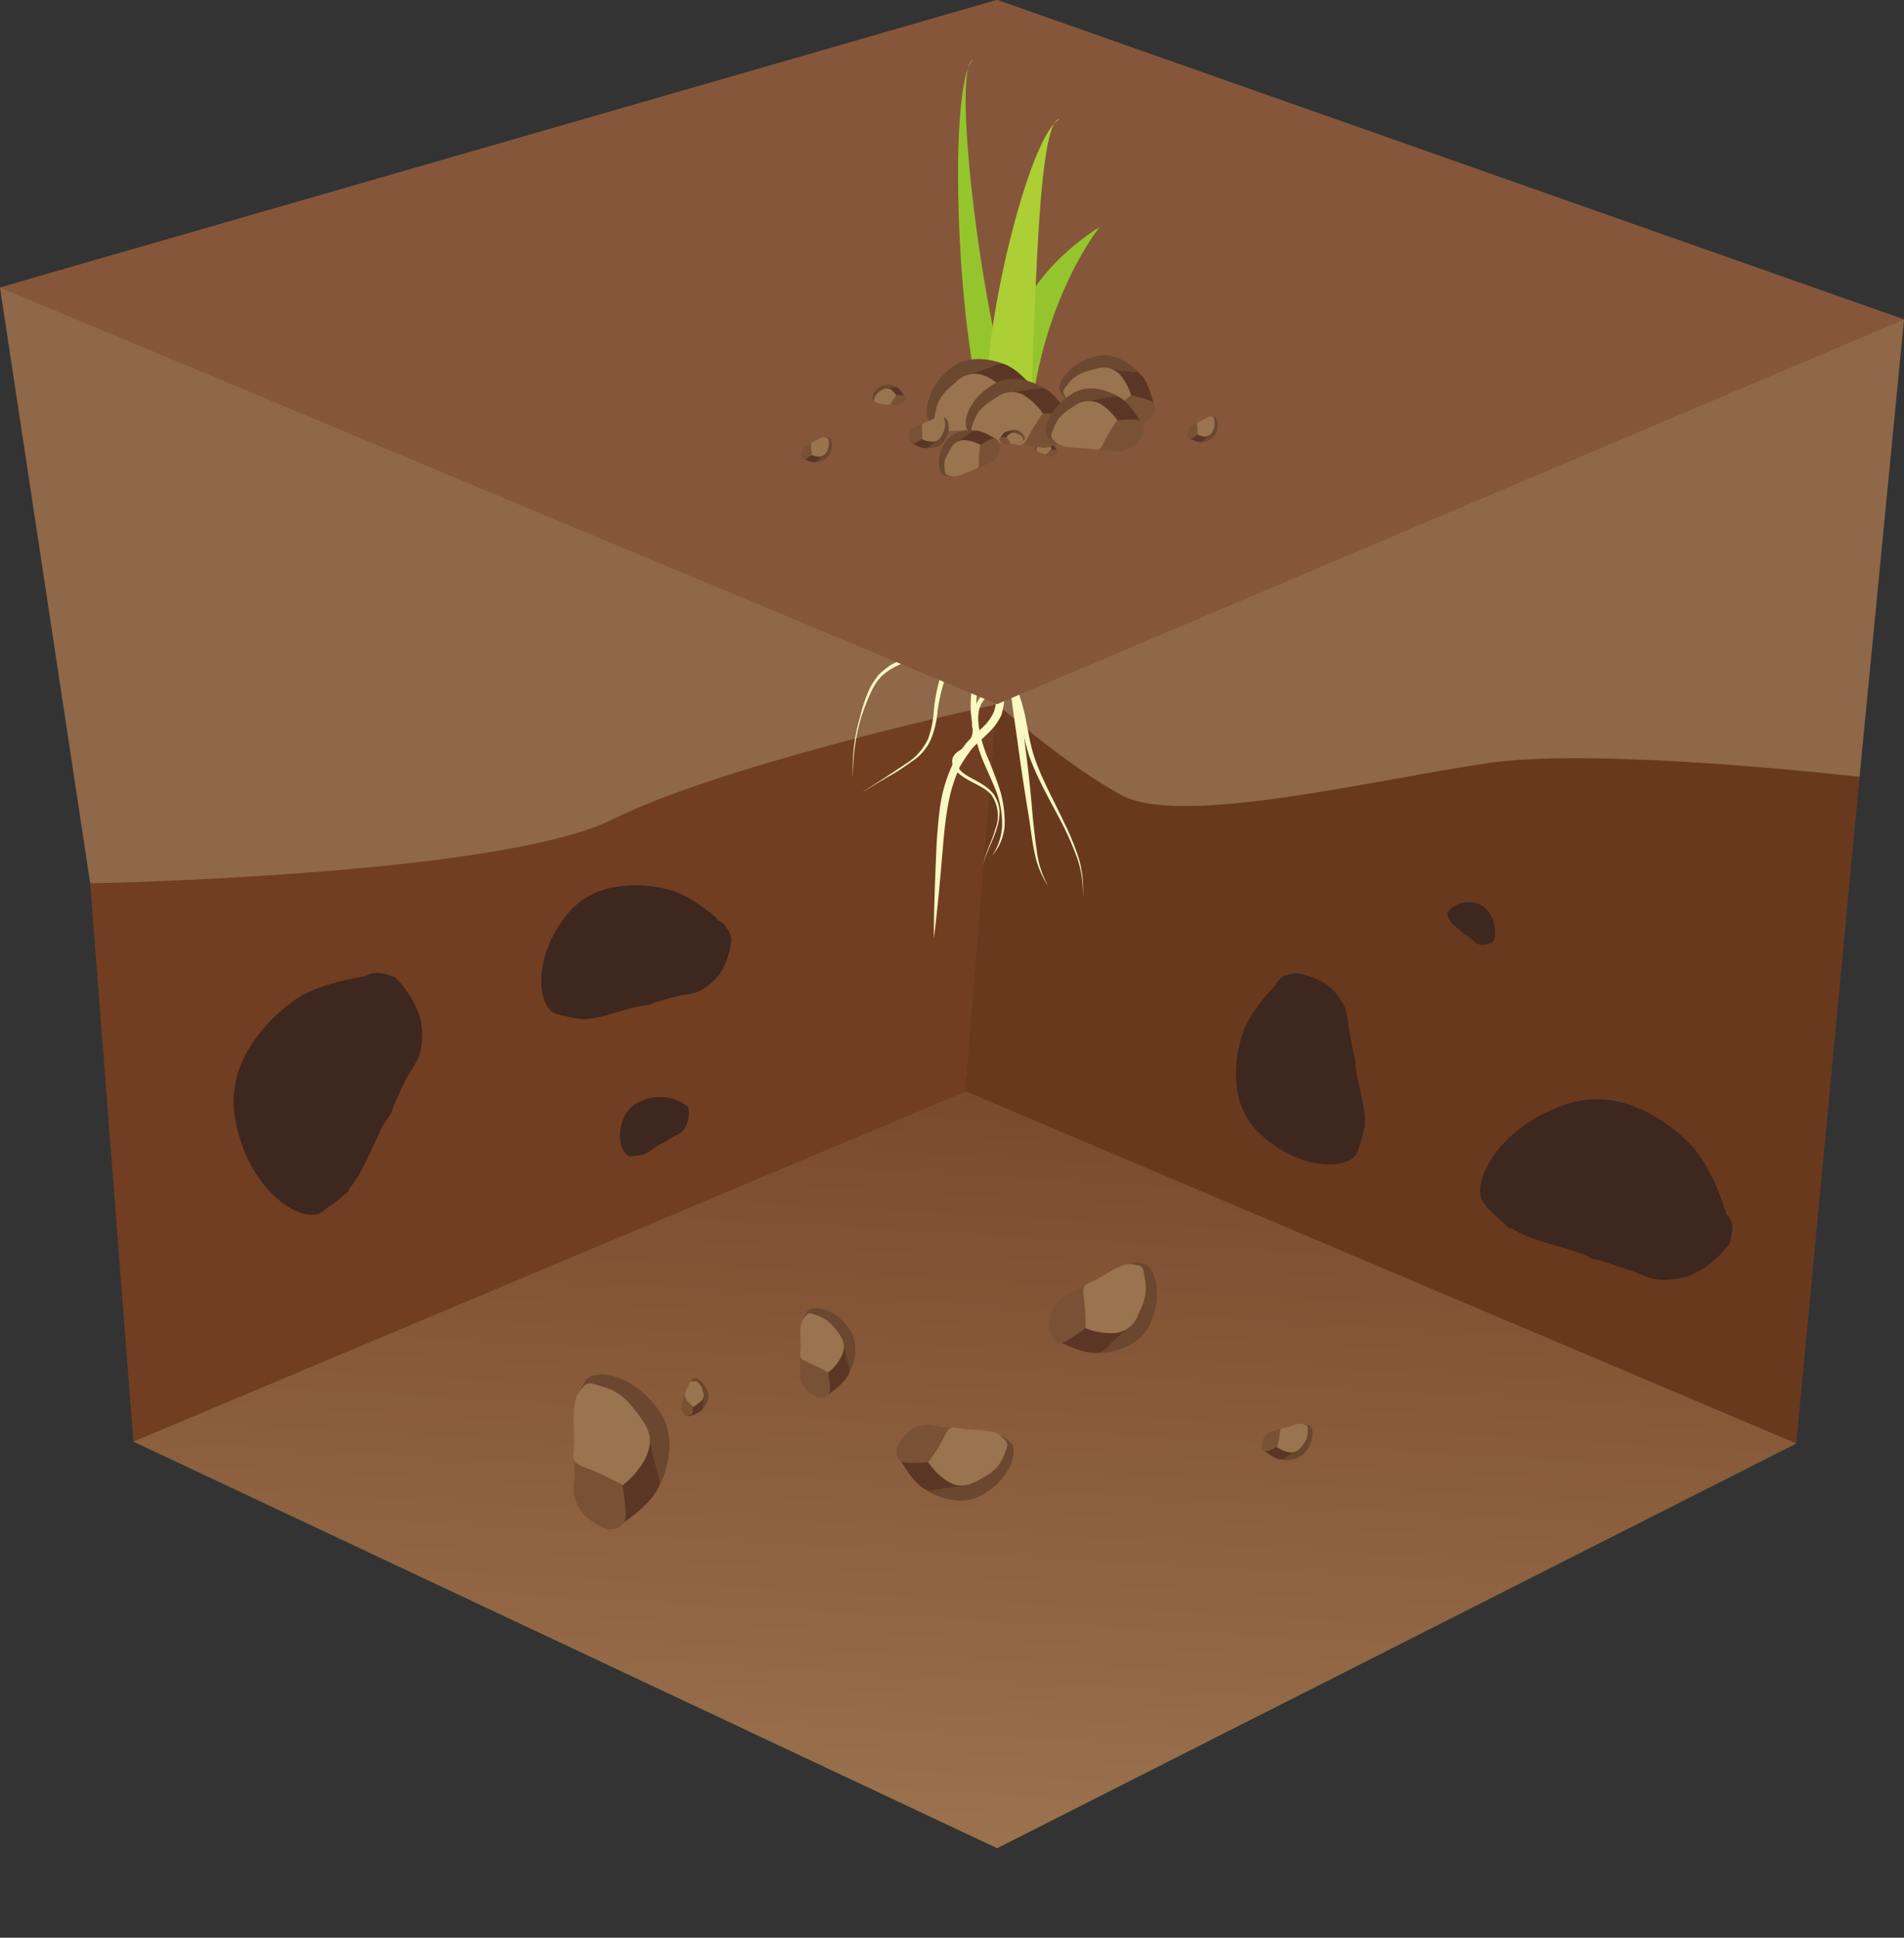 <?xml version="1.0" encoding="UTF-8"?>
<svg xmlns="http://www.w3.org/2000/svg" xmlns:xlink="http://www.w3.org/1999/xlink" viewBox="0 0 304 309.3">
  <rect x="0" y="0" width="304" height="309.3" fill="#333333" stroke="none"/>
  <defs>
    <style>
      .cls-1 {
        fill: #4e7f2f;
      }

      .cls-2 {
        fill: #8e6848;
      }

      .cls-3 {
        clip-path: url(#clip-path);
      }

      .cls-4 {
        fill: url(#Безымянный_градиент_2);
      }

      .cls-5 {
        fill: #713e21;
      }

      .cls-6 {
        fill: #3d271f;
      }

      .cls-7 {
        fill: #69391e;
      }

      .cls-8 {
        fill: #6b472f;
      }

      .cls-9 {
        fill: #5c3624;
      }

      .cls-10 {
        fill: #795135;
      }

      .cls-11 {
        fill: #9a734f;
      }

      .cls-12 {
        fill: #faf8c3;
      }

      .cls-13 {
        fill: #85563a;
      }

      .cls-14 {
        fill: #95c52d;
      }

      .cls-15 {
        fill: #abcf34;
      }

      .cls-16 {
        fill: #6b482f;
      }
    </style>
    <clipPath id="clip-path">
      <polygon class="cls-1" points="21.3 230.1 159.2 295 286.8 230.4 154.2 174.2 21.3 230.1"></polygon>
    </clipPath>
    <linearGradient id="Безымянный_градиент_2" data-name="Безымянный градиент 2" x1="1946.37" y1="-892" x2="1954.1" y2="-892" gradientTransform="matrix(34.36, 0, 0, -34.36, -66882.66, -30411.56)" gradientUnits="userSpaceOnUse">
      <stop offset="0" stop-color="#9b714e"></stop>
      <stop offset="0.38" stop-color="#9b714e"></stop>
      <stop offset="0.89" stop-color="#764528"></stop>
      <stop offset="1" stop-color="#6e3c20"></stop>
    </linearGradient>
  </defs>
  <g id="Слой_2" data-name="Слой 2">
    <g id="Слой_1-2" data-name="Слой 1">
      <g>
        <g>
          <path class="cls-2" d="M159.2,112.4s26.6,31.2,47.1,32.5S296.9,124,296.9,124L304,51,159.2,0Z"></path>
          <path class="cls-2" d="M0,45.9,14.4,141s51.3,7.7,60.3,5.2,50-18,61.5-18,23-15.8,23-15.8V0Z"></path>
          <g>
            <polygon class="cls-1" points="21.3 230.1 159.2 295 286.8 230.4 154.2 174.2 21.3 230.1"></polygon>
            <g class="cls-3">
              <rect class="cls-4" x="86.6" y="98.8" width="134.9" height="271.62" transform="translate(-88.5 375.9) rotate(-86.9)"></rect>
            </g>
          </g>
          <path class="cls-5" d="M21.3,230.1,14.4,141s65.4-1.2,83.4-10.2,61.4-18.4,61.4-18.4l-5,61.8Z"></path>
          <path class="cls-6" d="M114.5,146.6c-1.9-1.6-5.1-4-7.8-4.6h0s-10.4-3.1-16.1,3.9-4.7,14.6-2.1,15.8a25.8,25.8,0,0,0,4.5,1h.2c3-.1,7.4-2,9.7-2.2a4.9,4.9,0,0,0,1.7-.5l1.8-.5c4.1-1.3,4.6-.3,7.4-2.8s3-7,3-7l-.6-1.4h-.1a2.3,2.3,0,0,0-1.6-1.4"></path>
          <path class="cls-6" d="M58.5,155.8c-3.2.5-8.1,1.6-11.1,3.6h0s-11.8,7.5-9.9,18.9S47.6,195.1,51,193.7a42.6,42.6,0,0,0,4.7-3.6v-.3c2.6-2.9,4.4-8.7,6.1-11.2a4.6,4.6,0,0,0,1-2c.3-.6.6-1.2,1-2.2,2.2-5,3.6-4.7,3.6-9.5s-4.3-8.9-4.3-8.9l-1.8-.6h-.2a3.3,3.3,0,0,0-2.7.4"></path>
          <path class="cls-7" d="M159.2,112.4l-5,61.8,132.6,56.2L296.9,124s-41.4-4.8-59.3-2.2-49.2,10.3-58.6,5.1-19.8-14.5-19.8-14.5"></path>
          <path class="cls-6" d="M108.7,175.9a7.7,7.7,0,0,0-3.4-.8h0s-4.3,0-5.7,3.3-.1,6,1,6.2l1.8-.2h.1c1.1-.4,2.5-1.6,3.4-2l.6-.3.6-.4c1.4-.9,1.7-.6,2.4-1.9a4.5,4.5,0,0,0,.4-3l-.4-.4h0Z"></path>
          <path class="cls-6" d="M238.7,149.3a7.2,7.2,0,0,0-.3-2.5h0s-1.1-2.7-3.5-2.8-4,1.4-3.8,2.1l.6,1.2h0l2.1,1.8.4.2.4.3c.9.7.8,1,1.8,1.2a3,3,0,0,0,2-.5l.2-.4h0Z"></path>
          <path class="cls-6" d="M275.7,194c-.9-3.1-2.8-7.9-5.2-10.6h.1s-9.2-10.8-20.3-7.2-15.5,12.6-13.5,15.7c.5.9,2.8,2.9,4.2,4.2h.4c3.2,2.1,9.3,3.1,12,4.4a4.6,4.6,0,0,0,2.1.7l2.4.8c5.3,1.5,5.2,2.8,10,2.1s8.2-5.5,8.2-5.5a6.9,6.9,0,0,0,.4-1.9h.1v-.2a3.5,3.5,0,0,0-.8-2.6"></path>
          <path class="cls-6" d="M203.6,157.3c-1.7,1.8-4.2,4.8-5.1,7.4h0s-3.9,10.1,2.6,16.2,14.1,5.8,15.5,3.3a30.5,30.5,0,0,0,1.3-4.4v-.2c.2-3-1.4-7.5-1.5-9.8a4.3,4.3,0,0,0-.3-1.7,13,13,0,0,1-.3-1.8c-1-4.1-.1-4.5-2.3-7.5s-6.7-3.5-6.7-3.5l-1.4.4h-.2a3.1,3.1,0,0,0-1.5,1.5"></path>
          <path class="cls-8" d="M204.1,232.9s2.9.8,4.4-1.2,1.2-3.9.5-4.2l-1.3-.3c-.8-.1-.8,1.9-.9,2Z"></path>
          <path class="cls-9" d="M201.5,231.3s2.5,2.2,3.5,1.5a20.2,20.2,0,0,1,2.2-1.3v-.6l-2.6-.9-1.6.5Z"></path>
          <path class="cls-10" d="M201.4,230.9c.1.3.3,1,1.1.7l1.4-.6.9-2.7c.2-.4.4-.5-.7-.1s-1.2.1-1.9.8a2.8,2.8,0,0,0-.8,1.9"></path>
          <path class="cls-11" d="M203.9,231a12.6,12.6,0,0,0,.4-1.9c.1-.9,0-1.1.8-1.2s2.3-.9,3-.6.7.2.7,1.2a3.4,3.4,0,0,1-1,2.4,2,2,0,0,1-2.1.9,5.1,5.1,0,0,1-1.8-.8"></path>
          <path class="cls-8" d="M174.7,216s6.6.3,8.9-4.6.7-9.3-1-9.7-1.9.1-2.8.1-1,4.6-1,4.7Z"></path>
          <path class="cls-9" d="M168.2,213.7s6.3,3.6,8.2,1.7,4.2-3.9,4.2-3.9l-.4-1.4s-5.2-1.2-6.2-.7l-3.2,1.9Z"></path>
          <path class="cls-10" d="M167.7,212.9c.3.6,1.2,2.1,2.7,1.1a32.2,32.2,0,0,0,2.9-2s.5-5.4.7-6.3.6-1.4-1.6,0-2.7.8-4,2.7-.7,4.5-.7,4.5"></path>
          <path class="cls-11" d="M173.3,212a27.1,27.1,0,0,0-.2-4.4c-.2-1.9-.4-2.4,1.2-3s4.6-3.1,6.4-2.8,1.7.1,2.1,2.3,0,3.5-1.1,5.8a4.3,4.3,0,0,1-4.2,2.9,10.5,10.5,0,0,1-4.2-.8"></path>
          <path class="cls-8" d="M147.2,237.4s5.1,3.9,9.7,1.2,5.7-7.1,4.5-8.3a9.1,9.1,0,0,0-2.3-1.5c-1.5-.9-3.3,3.2-3.4,3.2Z"></path>
          <path class="cls-9" d="M143.2,232s3.1,6.4,5.7,5.9,5.5-.8,5.5-.8l.5-1.4s-3.6-3.9-4.7-4l-3.6-.2Z"></path>
          <path class="cls-10" d="M143.2,231.1c-.1.7-.2,2.3,1.6,2.4a22.2,22.2,0,0,0,3.4-.1l4.1-4.7c.7-.6,1.2-.7-1.3-.9s-2.6-.7-4.7,0a6.4,6.4,0,0,0-3.1,3.3"></path>
          <path class="cls-11" d="M148.2,233.4a22.6,22.6,0,0,0,2.3-3.6c.9-1.7,1-2.2,2.6-1.8s5.5,0,6.7,1.2,1.3,1.1.5,3.1-1.9,2.8-4.1,4-3.5,1-5,.1a11.2,11.2,0,0,1-3-3"></path>
          <path class="cls-8" d="M135.3,219.6s2.7-4.1.3-7.5-5.8-3.8-6.7-2.8l-.9,1.8c-.6,1.2,2.6,2.3,2.6,2.4Z"></path>
          <path class="cls-9" d="M131.5,223.1s4.7-2.9,4.1-4.8a38.1,38.1,0,0,1-1-4.2l-1.1-.2s-2.7,3-2.7,3.8.1,2.4.1,2.8Z"></path>
          <path class="cls-10" d="M130.8,223.1c.5,0,1.8,0,1.7-1.4a13.3,13.3,0,0,0-.3-2.6l-3.8-2.8c-.6-.5-.7-.9-.6,1.1s-.4,2,.3,3.5a4.7,4.7,0,0,0,2.7,2.2"></path>
          <path class="cls-11" d="M132.2,219.1a20.9,20.9,0,0,0-2.9-1.5c-1.3-.6-1.7-.6-1.5-1.9s-.4-4.1.5-5.2.7-1,2.2-.5,2.3,1.3,3.4,2.8,1,2.6.4,3.8a7.2,7.2,0,0,1-2.1,2.5"></path>
          <path class="cls-8" d="M111.9,225.2s1.7-1.4,1.1-3.1-1.9-2.3-2.4-2l-.6.6.8,1.4Z"></path>
          <path class="cls-9" d="M109.9,226.1s2.3-.6,2.3-1.4a11.3,11.3,0,0,1,.2-1.9l-.5-.2-1.6,1.2L110,225Z"></path>
          <path class="cls-10" d="M109.6,226.1l.9-.4.2-1.1-1.2-1.7c-.2-.2-.2-.4-.4.4s-.4.8-.3,1.5a2.5,2.5,0,0,0,.8,1.3"></path>
          <path class="cls-11" d="M110.7,224.6l-1-1-.4-1,.9-2.1h1a2.3,2.3,0,0,1,1,1.6,1.3,1.3,0,0,1-.3,1.6Z"></path>
          <path class="cls-8" d="M104.8,238.1s4.5-7.3.3-13.1-10-6.5-11.5-4.8a17.9,17.9,0,0,0-1.7,3.2c-1,2.1,4.6,4,4.7,4.1Z"></path>
          <path class="cls-9" d="M98.1,244s8.2-4.9,7.1-8.3-1.7-7.2-1.7-7.2l-1.9-.4s-4.7,5.2-4.7,6.7.2,4.2.2,4.8Z"></path>
          <path class="cls-10" d="M97,244.1c.8.1,3-.1,2.9-2.4a37.8,37.8,0,0,0-.5-4.5s-5.8-4-6.7-4.8-1.2-1.5-1,1.8-.7,3.6.6,6.2,4.7,3.7,4.7,3.7"></path>
          <path class="cls-11" d="M99.4,237.1a38.5,38.5,0,0,0-5.1-2.5c-2.3-.9-3-1-2.7-3.2s-.6-7.2.8-9.1,1.3-1.7,4-.9,3.9,2.2,5.9,4.9,1.7,4.4.7,6.6a13.8,13.8,0,0,1-3.6,4.2"></path>
        </g>
        <g>
          <path class="cls-12" d="M157.8,97.5a27.1,27.1,0,0,0-8.1,16,15.4,15.4,0,0,1-1.1,4.6,8.1,8.1,0,0,1-3.1,3.5,32.2,32.2,0,0,1-3.9,2.5l-4,2.4,3.9-2.5,3.9-2.6a9.5,9.5,0,0,0,2.8-3.5,16.3,16.3,0,0,0,.9-4.5,27.7,27.7,0,0,1,7.8-16.8.6.6,0,1,1,.9.9Z"></path>
          <path class="cls-12" d="M158.4,96.9a17.7,17.7,0,0,0,1.1,6c.6,1.9,1.5,3.7,2.3,5.6a31.2,31.2,0,0,1,1.9,5.9c.4,2,.7,4,1.3,6,1.2,3.8,3.3,7.4,5,11.1a40,40,0,0,1,2.3,5.7,18.1,18.1,0,0,1,.6,6.1,17.4,17.4,0,0,0-.8-6,47.2,47.2,0,0,0-2.4-5.6c-1.9-3.7-4-7.2-5.4-11.1a47,47,0,0,1-1.4-6,38.5,38.5,0,0,0-2-5.7c-.8-1.9-1.7-3.7-2.4-5.7a15.5,15.5,0,0,1-.7-3.1,11.5,11.5,0,0,1-.1-3.2c0-.2.2-.3.4-.3A.3.3,0,0,1,158.4,96.9Z"></path>
          <path class="cls-12" d="M159.1,96.7c.2,3.4.8,6.9.1,10.5a12.5,12.5,0,0,1-.9,2.5,17.6,17.6,0,0,1-1.4,2.3c-.9,1.3-.8,3.1-.5,4.7a21.6,21.6,0,0,0,1.6,4.9c.6,1.6,1.3,3.3,1.8,5a18.1,18.1,0,0,1,.6,5.2,8.3,8.3,0,0,1-2,4.8,9.2,9.2,0,0,0,1.6-4.8,15.1,15.1,0,0,0-.8-5.1c-.6-1.6-1.3-3.1-2-4.7a23.2,23.2,0,0,1-1.6-5.1,24.5,24.5,0,0,1-.2-2.7,5.8,5.8,0,0,1,.9-2.6c.5-.8,1-1.4,1.4-2.2a11.3,11.3,0,0,0,.8-2.4c.7-3.3.1-6.8-.2-10.3-.1-.2.1-.4.3-.4s.5.1.5.4Z"></path>
          <path class="cls-12" d="M158.8,98.9a21.6,21.6,0,0,1-9.2,8,21.1,21.1,0,0,0,8.6-8.4h.1c0-.1.2-.2.4-.1a.2.2,0,0,1,.1.4Z"></path>
          <path class="cls-12" d="M160,96.7a3.3,3.3,0,0,1,0,1l-.3.7a5.8,5.8,0,0,1-.5,1.4l-1,2.7a38.6,38.6,0,0,0-1.7,5.5,18.5,18.5,0,0,0-.6,5.7,6.8,6.8,0,0,0,.2,1.4v.7a2.2,2.2,0,0,1,.1.8,5,5,0,0,1-1.4,2.9c-.7.7-1.9,1.1-2.1,1.7a1.7,1.7,0,0,0,.2,1.2,4.1,4.1,0,0,0,.9,1c1.5,1.1,3.5,1.7,4.8,3.3a5.6,5.6,0,0,1,1,2.8,9.3,9.3,0,0,1-.5,2.9c-.6,1.9-1.6,3.6-2.1,5.5.4-1.9,1.4-3.7,1.9-5.5a5.9,5.9,0,0,0-.6-5.5c-1.2-1.4-3.2-1.9-4.8-3.1a3.8,3.8,0,0,1-1.1-1.1,2,2,0,0,1-.3-1.7,2.6,2.6,0,0,1,1.1-1.2,4.3,4.3,0,0,0,1-.9,3.1,3.1,0,0,0,1.1-2.3,1.3,1.3,0,0,0-.1-.6v-.7c-.1-.5-.1-1-.2-1.5a24.3,24.3,0,0,1,.5-6c.5-1.9,1.1-3.8,1.7-5.6l1.1-2.8c.2-.4.3-.9.5-1.3a6.4,6.4,0,0,0,.2-.7,1,1,0,0,1,.1-.4c-.1-.3,0-.6.3-.6S160,96.4,160,96.7Z"></path>
          <path class="cls-12" d="M161,96.4c-.2,4.6-.3,9.3-.6,14a12.2,12.2,0,0,1-.5,3.7,9.7,9.7,0,0,1-2.2,3c-.9.9-1.8,1.6-2.5,2.4a27.5,27.5,0,0,0-1.9,2.8,25.2,25.2,0,0,0-2,6.6c-.4,2.2-.6,4.6-.8,6.9-.4,4.7-.8,9.3-1.4,14,0-4.7.2-9.4.4-14.1.1-2.3.3-4.7.6-7a24,24,0,0,1,2.1-6.9,32.8,32.8,0,0,1,2-3.1,30.7,30.7,0,0,1,2.6-2.5,7.9,7.9,0,0,0,1.9-2.6,11.3,11.3,0,0,0,.5-3.2c.2-4.7.5-9.4.8-14.1a.5.5,0,0,1,.5-.5A.6.6,0,0,1,161,96.4Z"></path>
          <path class="cls-12" d="M161.8,96.7a85.6,85.6,0,0,0,.6,11.3l1.3,11.2c.5,3.8.9,7.6,1.2,11.3.2,1.9.4,3.8.7,5.7a14.5,14.5,0,0,0,1.8,5.3,14.6,14.6,0,0,1-2.2-5.3c-.4-1.8-.6-3.7-.9-5.6-.6-3.7-1.2-7.5-1.7-11.2s-1.1-7.5-1.5-11.3a48.4,48.4,0,0,1-.3-11.4.5.5,0,1,1,1,0Z"></path>
          <path class="cls-12" d="M160.1,97.6a73.5,73.5,0,0,1-8.5,5.1l-4.6,2a34.3,34.3,0,0,0-4.4,1.9,9.4,9.4,0,0,0-1.9,1.4,9,9,0,0,0-1.4,2,35.2,35.2,0,0,0-1.8,4.5,32,32,0,0,0-1.3,9.7,28.7,28.7,0,0,1,1.1-9.7,26,26,0,0,1,1.6-4.7,15.3,15.3,0,0,1,1.4-2.1,15.6,15.6,0,0,1,2-1.6,36.2,36.2,0,0,1,4.5-2l4.4-2.1a64.3,64.3,0,0,0,8.3-5.2.5.5,0,0,1,.7.1.5.5,0,0,1-.1.7Z"></path>
        </g>
        <polygon class="cls-13" points="0 45.9 159.2 112.4 304 51 159.2 0 0 45.9"></polygon>
        <g>
          <path class="cls-14" d="M158.4,61.5c1.9-6.7,4.7-17.3,17.2-25.3,0,0-10,12.3-11.3,33.5h-3.1C158,69,157.5,64.7,158.4,61.5Z"></path>
          <path class="cls-14" d="M155.3,9.6c-3.8,1.3,2.8,52.8,8.7,59.5l-3.9,1C153.6,70.9,150.5,14.6,155.3,9.6Z"></path>
          <path class="cls-15" d="M169.2,19c-4,0-3.9,39.8-4.9,50.2l-4.7.8C153.2,68.7,163.1,22.2,169.2,19Z"></path>
        </g>
        <g>
          <g>
            <path class="cls-16" d="M168.2,71a1.7,1.7,0,0,0-1.7-.6c-1,.3-1.4,1-1.2,1.3l.4.4c.2.2.7-.5.7-.5Z"></path>
            <path class="cls-9" d="M168.8,72.2s-.4-1.4-.9-1.4h-1V71s.4.8.6.9l.7.2Z"></path>
            <path class="cls-10" d="M168.7,72.3a.3.3,0,0,0-.2-.5h-.6l-1,.7c-.1.1-.2.1.2.2s.5.3.9.2S168.7,72.3,168.7,72.3Z"></path>
            <path class="cls-11" d="M167.9,71.7a3.1,3.1,0,0,0-.6.6c-.2.2-.3.3-.6.2s-1-.3-1.1-.5-.2-.3,0-.6a1.1,1.1,0,0,1,.9-.6,1.1,1.1,0,0,1,1,.2A2.7,2.7,0,0,1,167.9,71.7Z"></path>
          </g>
          <g>
            <path class="cls-16" d="M143.4,62a2.7,2.7,0,0,0-2.7-.4c-1.3.7-1.6,1.9-1.3,2.3l.6.4c.5.3,1-.9,1-.9Z"></path>
            <path class="cls-9" d="M144.5,63.5s-.8-1.8-1.6-1.7a6.3,6.3,0,0,1-1.5.2v.4s.9,1.1,1.2,1.1h2Z"></path>
            <path class="cls-10" d="M144.5,63.8c0-.2,0-.7-.4-.7a2.9,2.9,0,0,0-1,0l-1.2,1.3c-.1.1-.3.2.4.2s.7.2,1.3,0A1.7,1.7,0,0,0,144.5,63.8Z"></path>
            <path class="cls-11" d="M143.1,63.1l-.7,1c-.2.4-.2.6-.7.5s-1.5-.1-1.9-.4-.3-.3-.1-.9a3.2,3.2,0,0,1,1.2-1.1,1.4,1.4,0,0,1,1.4,0A4.4,4.4,0,0,1,143.1,63.1Z"></path>
          </g>
          <g>
            <path class="cls-16" d="M161,58.4s-5.6-2.8-9.5.6-4.1,7.8-2.8,8.7a19.4,19.4,0,0,0,2.4,1c1.7.6,2.7-3.6,2.8-3.7Z"></path>
            <path class="cls-9" d="M165.7,62.8s-4.1-5.5-6.5-4.6a48.4,48.4,0,0,1-5.1,1.8l-.2,1.4s4.1,3,5.2,2.9l3.5-.4A21.4,21.4,0,0,0,165.7,62.8Z"></path>
            <path class="cls-10" d="M165.9,63.6c-.1-.6-.3-2.2-2-1.9a24.3,24.3,0,0,0-3.3.7l-2.9,5.2c-.6.7-1.1.9,1.3.6s2.7.2,4.5-.9A6.6,6.6,0,0,0,165.9,63.6Z"></path>
            <path class="cls-11" d="M160.6,62.4a31.3,31.3,0,0,0-1.5,3.8c-.5,1.8-.5,2.3-2.1,2.2s-5.2.9-6.6,0-1.4-.8-1-2.8,1.3-3,3.2-4.6a4.2,4.2,0,0,1,4.7-1A11.2,11.2,0,0,1,160.6,62.4Z"></path>
          </g>
          <g>
            <path class="cls-16" d="M182.5,60.2s-3.3-4.4-7.6-3.3-6.3,4.4-5.6,5.6,1,1.2,1.5,1.8,3.4-1.8,3.5-1.8Z"></path>
            <path class="cls-9" d="M184.4,65.5s-1-6-3.2-6.1-4.7-.7-4.7-.7l-.7,1s2,4,2.9,4.3l2.8,1.1A19.7,19.7,0,0,0,184.4,65.5Z"></path>
            <path class="cls-10" d="M184.2,66.2c.2-.5.6-1.8-.7-2.3a23.8,23.8,0,0,0-2.9-.8L176.3,66c-.8.3-1.2.3.8,1s1.9,1.2,3.8,1.1A5.5,5.5,0,0,0,184.2,66.2Z"></path>
            <path class="cls-11" d="M180.6,63.1a23.3,23.3,0,0,0-2.7,2.4c-1.1,1.2-1.3,1.5-2.5.8s-4.4-1.3-5.1-2.6-.8-1.1.3-2.5,2.3-1.8,4.3-2.3A3.6,3.6,0,0,1,179,60,9.6,9.6,0,0,1,180.6,63.1Z"></path>
          </g>
          <g>
            <path class="cls-16" d="M167.5,62.5s-4.6-3.6-8.8-1.2-5.2,6.4-4.1,7.5a23.6,23.6,0,0,0,2,1.3c1.4.9,3.1-2.8,3.2-2.8Z"></path>
            <path class="cls-9" d="M171.1,67.4s-2.8-5.9-5.2-5.4l-5,.7-.4,1.2s3.2,3.6,4.2,3.7l3.3.2A21.5,21.5,0,0,0,171.1,67.4Z"></path>
            <path class="cls-10" d="M171.1,68.2c0-.6.1-2.1-1.5-2.2h-3.1l-3.7,4.3c-.6.6-1.1.6,1.2.8s2.3.7,4.2,0A6.1,6.1,0,0,0,171.1,68.2Z"></path>
            <path class="cls-11" d="M166.5,66a35,35,0,0,0-2.1,3.3c-.8,1.5-.9,2-2.4,1.6s-4.9-.1-6-1.2-1.1-.9-.4-2.7,1.8-2.5,3.7-3.7a3.9,3.9,0,0,1,4.5,0A10.5,10.5,0,0,1,166.5,66Z"></path>
          </g>
          <g>
            <path class="cls-16" d="M191.5,70.6a2.9,2.9,0,0,0,2.6-1.3c.7-1.4.2-2.6-.2-2.8h-.8c-.5,0-.3,1.3-.4,1.3Z"></path>
            <path class="cls-9" d="M189.7,69.9s1.8,1,2.3.5l1.3-1.1-.2-.4s-1.4-.4-1.7-.2l-.9.5Z"></path>
            <path class="cls-10" d="M189.6,69.7c.1.1.3.5.7.3l.9-.6a16.2,16.2,0,0,1,.2-1.8c.1-.2.2-.4-.5,0s-.7.3-1.1.8A1.7,1.7,0,0,0,189.6,69.7Z"></path>
            <path class="cls-11" d="M191.2,69.4V68.2c-.1-.6-.2-.7.3-.9s1.3-.8,1.8-.8.5.1.6.7a2.7,2.7,0,0,1-.3,1.7,1.5,1.5,0,0,1-1.2.8A3.9,3.9,0,0,1,191.2,69.4Z"></path>
          </g>
          <g>
            <path class="cls-16" d="M129.9,73.8a2.9,2.9,0,0,0,2.6-1.3c.7-1.4.2-2.6-.2-2.7h-.8c-.5,0-.3,1.3-.4,1.3Z"></path>
            <path class="cls-9" d="M128.1,73.1s1.8,1.1,2.3.5l1.3-1.1-.2-.4a7.2,7.2,0,0,0-1.7-.2l-1,.5Z"></path>
            <path class="cls-10" d="M128,72.9c0,.1.3.6.7.3a3.1,3.1,0,0,0,.9-.6,16.2,16.2,0,0,1,.2-1.8c.1-.2.2-.3-.5,0s-.7.3-1.1.8A1.7,1.7,0,0,0,128,72.9Z"></path>
            <path class="cls-11" d="M129.6,72.6a7.5,7.5,0,0,0-.1-1.2c0-.6-.1-.7.4-.9s1.3-.8,1.8-.7.5,0,.6.6a2.7,2.7,0,0,1-.3,1.7c-.4.6-.7.8-1.2.8A3.1,3.1,0,0,1,129.6,72.6Z"></path>
          </g>
          <g>
            <path class="cls-16" d="M147.5,71.5s2.4.4,3.4-1.3.5-3.4-.1-3.5h-1c-.6,0-.5,1.6-.5,1.7Z"></path>
            <path class="cls-9" d="M145.3,70.5s2.1,1.5,2.9.9l1.6-1.3v-.5s-1.8-.6-2.2-.4a4.4,4.4,0,0,0-1.2.6C146.1,69.8,145.3,70.5,145.3,70.5Z"></path>
            <path class="cls-10" d="M145.1,70.2c.1.3.4.8,1,.5l1.1-.6s.3-1.9.4-2.3.3-.5-.6,0-1,.2-1.5.8A2.5,2.5,0,0,0,145.1,70.2Z"></path>
            <path class="cls-11" d="M147.2,70.1a7.6,7.6,0,0,0,0-1.6c0-.7,0-.9.6-1.1s1.7-.9,2.4-.8.5.1.7.9a3.4,3.4,0,0,1-.6,2.1,1.6,1.6,0,0,1-1.6.9A4,4,0,0,1,147.2,70.1Z"></path>
          </g>
          <g>
            <path class="cls-16" d="M160.4,69.1a2.4,2.4,0,0,1,2.1-.4c1,.5,1.3,1.3,1,1.6l-.5.3c-.3.2-.7-.6-.7-.6Z"></path>
            <path class="cls-9" d="M159.6,70.1s.6-1.2,1.1-1.2h1.2l.2.3s-.8.8-1,.8h-1.5Z"></path>
            <path class="cls-10" d="M159.6,70.3c0-.1-.1-.4.3-.5h.8l.9.9c.1.1.2.1-.3.1s-.6.2-1,.1A1.4,1.4,0,0,1,159.6,70.3Z"></path>
            <path class="cls-11" d="M160.7,69.8l.5.7c.2.3.2.4.6.3a7,7,0,0,0,1.4-.3c.3-.3.2-.2.1-.6s-.5-.5-1-.7a.9.9,0,0,0-1,0A1.5,1.5,0,0,0,160.7,69.8Z"></path>
          </g>
          <g>
            <path class="cls-16" d="M179.2,63.7s-4.3-3.2-8.1-.8-4.7,6-3.7,7l1.9,1.2c1.3.7,2.8-2.7,2.9-2.7Z"></path>
            <path class="cls-9" d="M182.6,68.2s-2.7-5.3-4.8-4.9-4.6.8-4.6.8l-.4,1.2s3,3.1,4,3.2l3,.2Z"></path>
            <path class="cls-10" d="M182.6,69c.1-.6.1-2-1.3-2a15.8,15.8,0,0,0-2.9.1l-3.3,4c-.6.5-1.1.6,1,.7s2.2.6,4-.1A5,5,0,0,0,182.6,69Z"></path>
            <path class="cls-11" d="M178.4,67.1a23.8,23.8,0,0,0-1.9,3c-.7,1.5-.8,1.9-2.1,1.6s-4.6,0-5.7-1-1-.9-.4-2.5,1.6-2.4,3.4-3.5a3.8,3.8,0,0,1,4.2-.1A9,9,0,0,1,178.4,67.1Z"></path>
          </g>
          <g>
            <path class="cls-16" d="M156.1,68.8s-3.6-.7-5.2,1.8-1,5-.1,5.3l1.5.2c1,.1.8-2.4.9-2.5Z"></path>
            <path class="cls-9" d="M159.4,70.4s-3.2-2.4-4.3-1.4l-2.6,1.8v.8s2.8,1,3.4.8a8.7,8.7,0,0,1,1.9-.8Z"></path>
            <path class="cls-10" d="M159.6,70.9c-.1-.3-.5-1.2-1.4-.8l-1.7.9s-.6,2.9-.8,3.4-.4.7.9.1,1.5-.3,2.3-1.2A3.2,3.2,0,0,0,159.6,70.9Z"></path>
            <path class="cls-11" d="M156.5,71a21.1,21.1,0,0,0-.2,2.4c0,1.1.1,1.3-.8,1.6s-2.8,1.3-3.7,1-.9-.2-1-1.4.3-1.8,1-3a2.3,2.3,0,0,1,2.5-1.3A5.4,5.4,0,0,1,156.5,71Z"></path>
          </g>
        </g>
      </g>
    </g>
  </g>
</svg>
